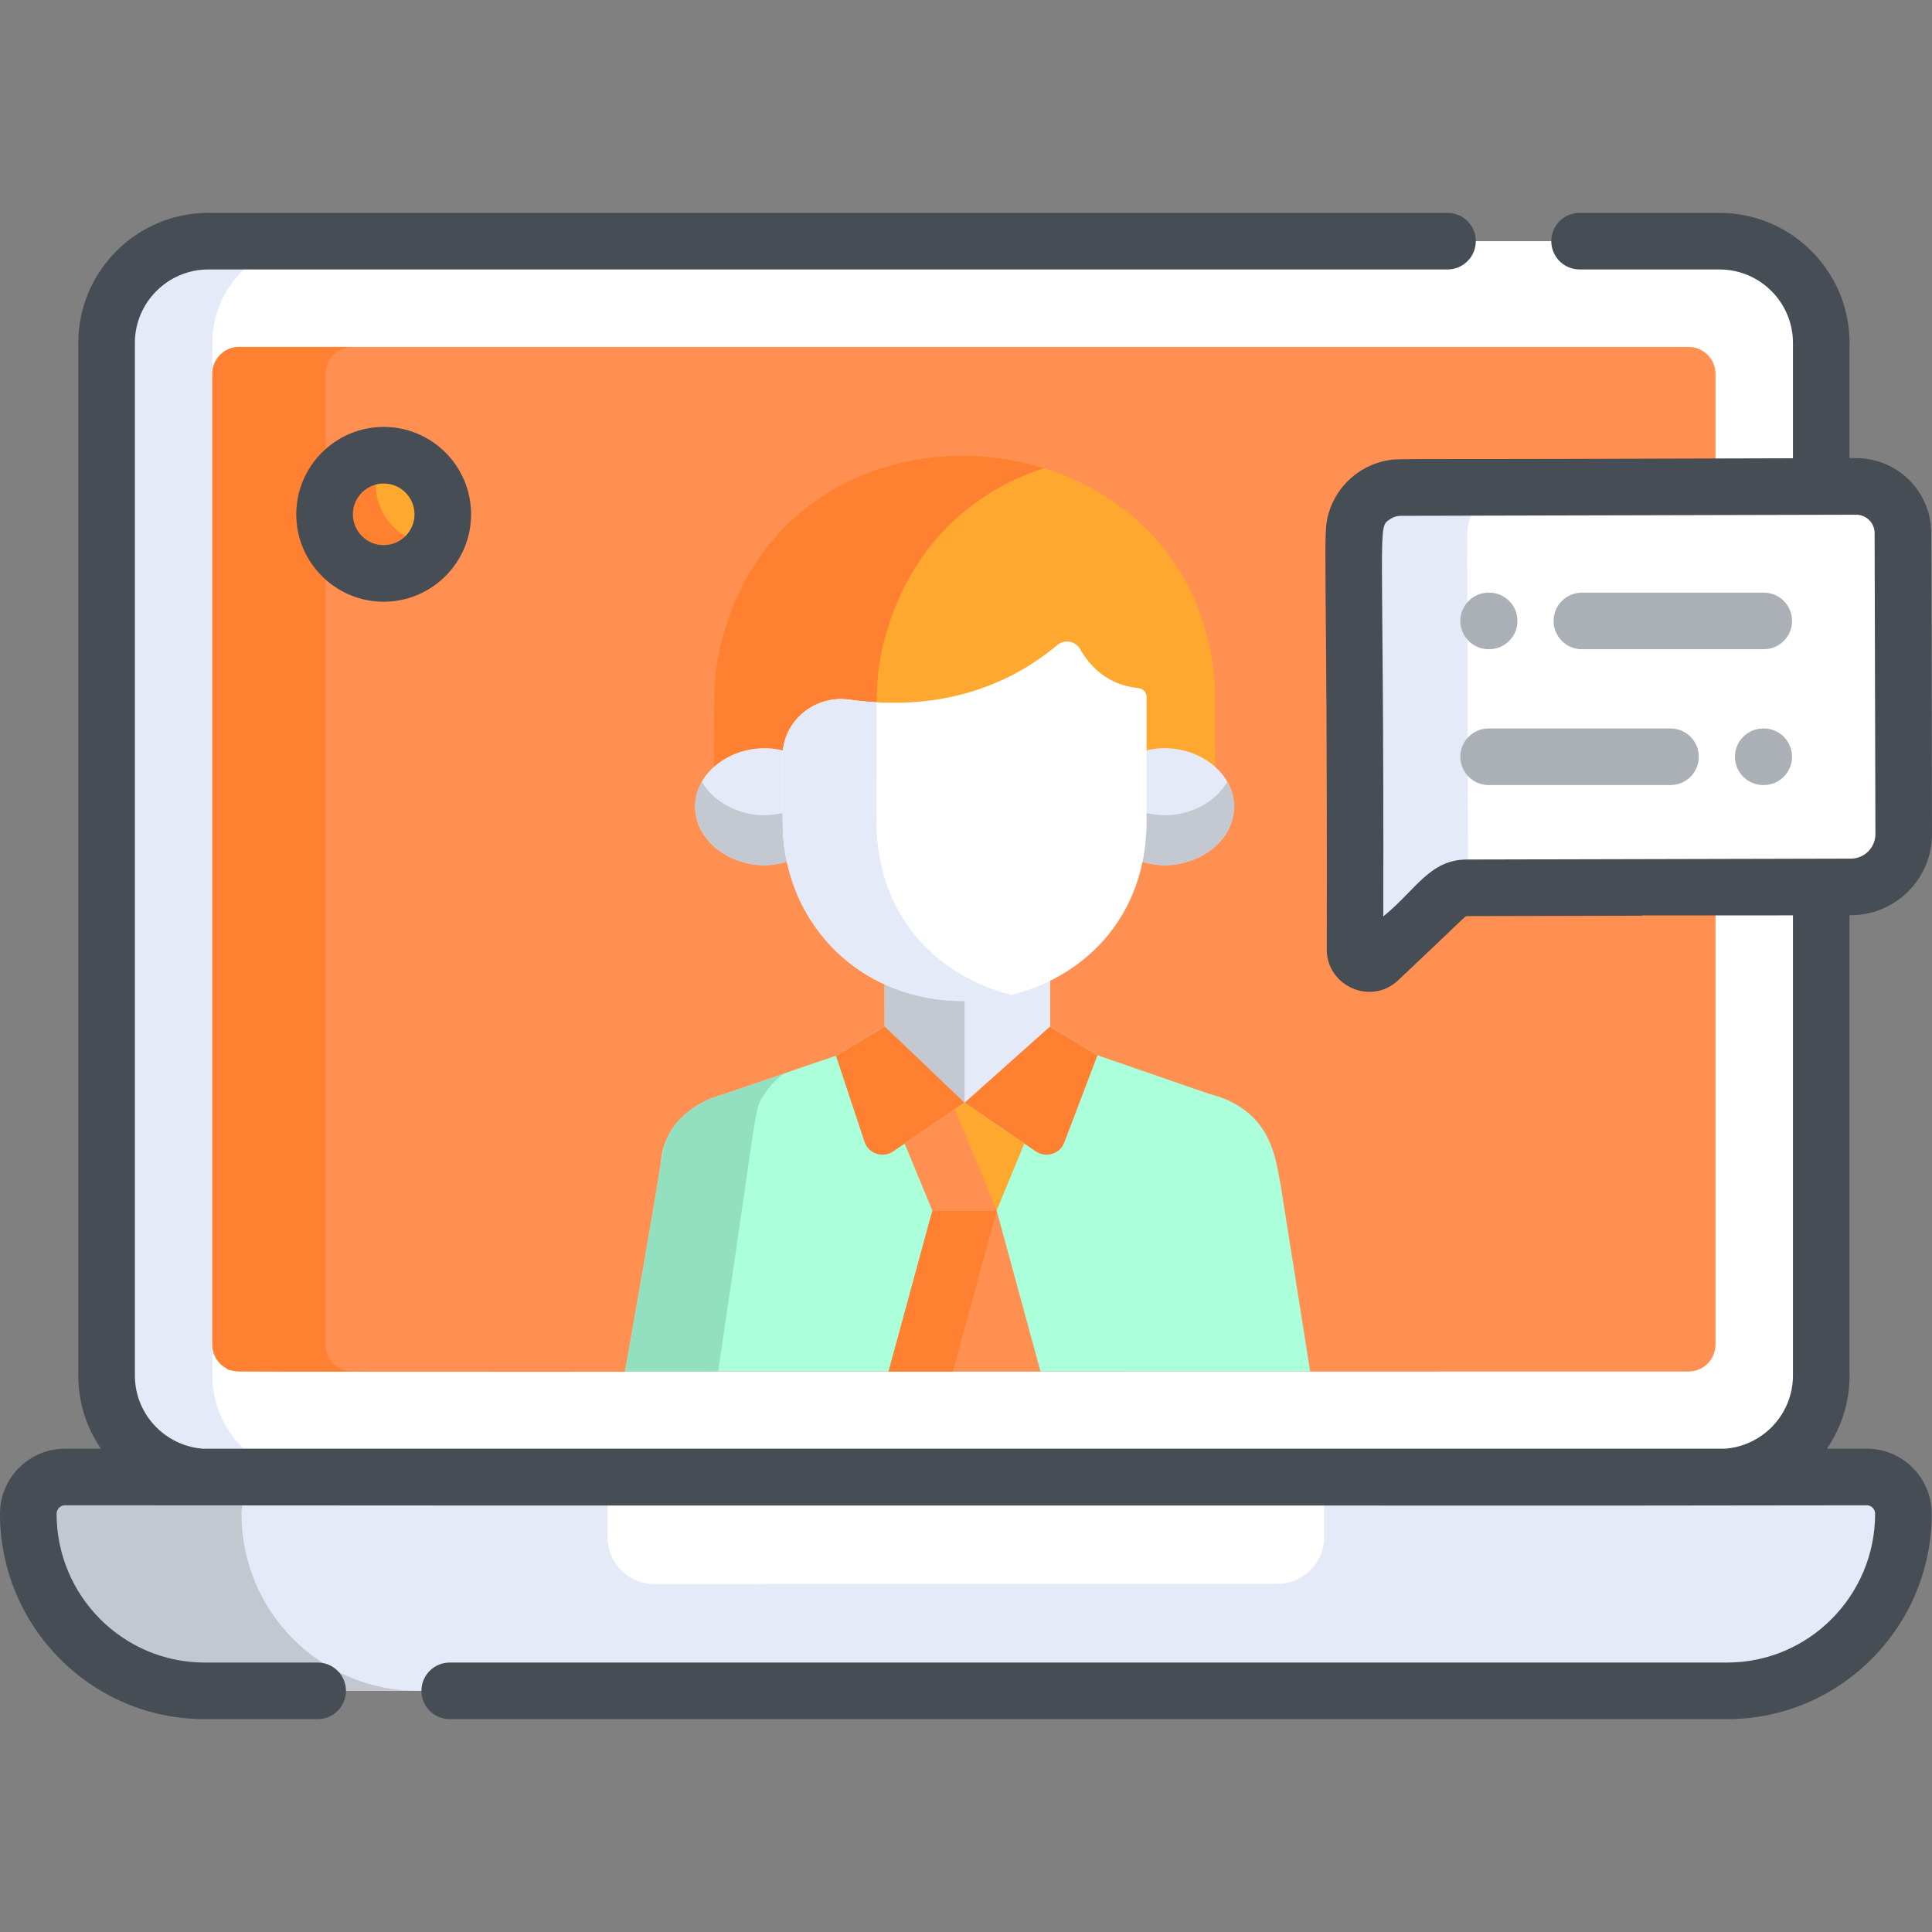 <?xml version="1.0" encoding="iso-8859-1"?>
<!-- Generator: Adobe Illustrator 19.0.0, SVG Export Plug-In . SVG Version: 6.00 Build 0)  -->
<svg version="1.1" id="Capa_1" xmlns="http://www.w3.org/2000/svg" xmlns:xlink="http://www.w3.org/1999/xlink" x="0px" y="0px"
	 viewBox="0 0 512 512" style="enable-background:new 0 0 512 512;" xml:space="preserve">
<rect x="0" y="0" width="512" height="512" fill="#808080" stroke="none"/>
<path style="fill:#FFFFFF;" d="M455.672,63.908c-18.369,0-382.06,0-400.448,0c-14.876,0-26.98,12.103-26.98,26.98
	c0,18.593,0,258.808,0,273.628c0,14.876,12.104,26.98,26.98,26.98c19.332,0,382.564,0,400.448,0c14.876,0,26.98-12.103,26.98-26.98
	V235.057c0-11.961,0-122.092,0-144.169C482.652,76.011,470.548,63.908,455.672,63.908z"/>
<path style="fill:#E4EAF8;" d="M56.273,364.516c0-59.797,0-224.283,0-273.628c0-14.876,12.104-26.98,26.98-26.98
	c-15.276,0-25.343,0-28.029,0c-14.876,0-26.98,12.103-26.98,26.98c0,18.593,0,258.808,0,273.628c0,14.876,12.104,26.98,26.98,26.98
	c2.804,0,12.856,0,28.029,0C68.377,391.495,56.273,379.391,56.273,364.516z"/>
<path style="fill:#FF9052;" d="M447.49,91.936c-89.669,0-294.814,0-384.084,0l0,0c-3.926,0-7.132,3.18-7.132,7.132
	c0,25.729,0,231.667,0,257.264c0,2.708,1.51,5.064,3.733,6.271c2.464,1.339-23.972,0.861,387.484,0.861
	c3.93,0,7.132-3.184,7.132-7.132V235.131c0-15.25,0-117.92,0-136.061C454.622,95.117,451.417,91.936,447.49,91.936z"/>
<path style="fill:#FF8031;" d="M86.27,356.333V235.131c0-15.25,0-117.92,0-136.061c0-2.708,1.51-5.064,3.733-6.271
	c1.011-0.549,2.169-0.861,3.4-0.861c-15.892,0-26.651,0-29.997,0c-3.926,0-7.132,3.18-7.132,7.132c0,25.729,0,231.667,0,257.264
	c0,3.944,3.198,7.132,7.132,7.132c1.975,0,12.943,0,29.997,0C89.473,363.466,86.27,360.282,86.27,356.333z"/>
<path style="fill:#E4EAF8;" d="M504.425,401.164c0-5.383-4.344-9.746-9.702-9.746H17.201c-5.359,0-9.702,4.364-9.702,9.746
	c0,25.917,20.915,46.927,46.715,46.927h403.495C483.51,448.091,504.425,427.081,504.425,401.164z"/>
<path style="fill:#C2C7D0;" d="M63.994,401.164c0-5.383,4.344-9.746,9.702-9.746H17.201c-5.359,0-9.702,4.364-9.702,9.746
	c0,25.917,20.915,46.927,46.715,46.927h56.495C84.91,448.091,63.994,427.081,63.994,401.164z"/>
<g>
	<path style="fill:#FFFFFF;" d="M161.03,391.418v15.943c0,6.816,5.552,12.394,12.338,12.394h165.188
		c6.785,0,12.338-5.578,12.338-12.394v-15.943H161.03z"/>
	<path style="fill:#FFFFFF;" d="M191.027,407.362v-15.943H161.03v15.943c0,6.816,5.552,12.394,12.338,12.394h29.997
		C196.579,419.755,191.027,414.177,191.027,407.362z"/>
</g>
<circle style="fill:#FEA82F;" cx="101.681" cy="136.298" r="15.666"/>
<path style="fill:#FF8031;" d="M101.688,120.648c-11.945-0.017-19.638,12.981-13.574,23.486c6.066,10.508,21.17,10.337,27.126-0.012
	C103.192,144.103,95.667,131.112,101.688,120.648z"/>
<path style="fill:#FFFFFF;" d="M358.817,141.581c0.021,7.81,0.249,94.099,0.291,110.038c0.009,3.273,3.925,4.949,6.298,2.697
	c16.953-15.191,17.75-19.02,23.366-19.035l63.69-0.145l38.081-0.101c7.728-0.02,13.977-6.302,13.957-14.031
	c-0.034-12.846-0.157-59.383-0.211-79.784c-0.018-6.79-5.589-12.332-12.379-12.314l-120.779,0.295
	C364.341,129.22,358.8,134.791,358.817,141.581z"/>
<path style="fill:#E4EAF8;" d="M388.815,141.581c-0.018-6.79,5.523-12.361,12.314-12.379l92.102-0.225
	c-1.305-0.137,6.484-0.061-122.099,0.225c-6.79,0.018-12.332,5.589-12.314,12.379c0.026,9.951,0.263,99.419,0.291,110.038
	c0.009,3.272,3.925,4.949,6.298,2.697c17.087-15.312,17.757-19.02,23.366-19.035h0.29
	C389.024,220.502,388.912,178.22,388.815,141.581z"/>
<path style="fill:#FEA82F;" d="M321.934,182.368c-3.799-73.512-110.347-84.942-130.313-14.004c-1.1,3.923-1.819,7.585-2.18,12.138
	c-0.233,2.882-0.259,17.608-0.246,26.455h132.836C322.035,184.011,322.033,184.302,321.934,182.368z"/>
<path style="fill:#FF8031;" d="M234.695,168.364c6.679-23.731,23.052-38.231,42.021-44.285
	c-32.878-10.268-73.526,3.175-85.097,44.285c-1.1,3.923-1.819,7.585-2.18,12.138c-0.233,2.882-0.259,17.608-0.246,26.455h43.074
	C232.235,183.281,231.91,178.295,234.695,168.364z"/>
<path style="fill:#ABFFDB;" d="M175.233,307.237c-0.463,4.425-7.691,45.48-9.589,56.229c56.213,0,125.62,0,181.564,0l-7.811-49.37
	c-1.335-6.624-2.098-17.639-15.035-22.973c-1.208-0.497-3.958-1.241-3.903-1.225c-56.741-19.656-4.522-1.567-29.617-10.232
	l-12.57-7.632v-14.671c-13.487,6.658-30.039,7.169-43.821,0.926l0.009,13.745l-12.925,7.765l-6.659,2.246h-0.015l0.002,0.004
	c-0.102,0.035-27.401,9.516-25.569,8.713C182.144,293.382,176.081,299.146,175.233,307.237z"/>
<path style="fill:#92E0C0;" d="M174.923,309.461c-1.493,9.805-7.558,44.256-9.279,54.004c7.978,0,16.23,0,24.664,0
	c10.962-73.172,9.392-69.136,12.33-73.595c1.369-2.078,3.064-3.849,4.996-5.313c-19.982,6.914-16.856,5.721-18.354,6.216
	c-0.001,0-0.001,0-0.001,0s-0.001-0.001,0-0.002c0.002-0.002,0.008-0.005,0.014-0.008c-2.292,0.839-4.459,1.989-6.403,3.465
	C176.861,298.802,175.916,303.006,174.923,309.461z"/>
<path style="fill:#E4EAF8;" d="M255.612,292.24l25.522-18.465l0,0l-2.863-1.738v-14.671c-13.487,6.658-30.039,7.17-43.821,0.926
	l0.009,13.745l-2.894,1.738L255.612,292.24z"/>
<path style="fill:#C3C8D1;" d="M255.612,292.239v-29.575c-7.262,0.055-14.532-1.37-21.161-4.373l0.009,13.745l-2.894,1.738
	L255.612,292.239z"/>
<g>
	<path style="fill:#FF8031;" d="M234.459,272.036l21.152,20.204l-18.88,12.886c-2.756,1.881-6.579,0.621-7.619-2.509l-7.577-22.816
		L234.459,272.036z"/>
	<path style="fill:#FF8031;" d="M278.272,272.036l-22.66,20.204l18.88,12.886c2.756,1.881,6.579,0.621,7.619-2.509l8.729-22.948
		L278.272,272.036z"/>
</g>
<path style="fill:#FF9052;" d="M235.478,363.466c13.379,0,26.888,0,40.266,0l-11.624-42.675c-5.951,0-11.066,0-17.018,0
	L235.478,363.466z"/>
<path style="fill:#FEA82F;" d="M255.612,292.24l-15.852,10.818l7.342,17.733c5.951,0,11.066,0,17.018,0l7.342-17.733L255.612,292.24
	z"/>
<path style="fill:#FF8031;" d="M252.509,363.466l11.618-42.651l-0.006-0.024h-8.509l0,0h-8.509l-11.625,42.675
	C241.137,363.466,246.824,363.466,252.509,363.466z"/>
<path style="fill:#FF9052;" d="M253.04,293.995l-13.279,9.062l7.342,17.733c5.951,0,11.066,0,17.018,0l0.007-0.016L253.04,293.995z"
	/>
<g>
	<path style="fill:#E4EAF8;" d="M209.141,199.379c-11.529-4.03-24.92,3.464-24.92,14.396c0,10.929,13.389,18.425,24.92,14.396
		V199.379z"/>
	<path style="fill:#E4EAF8;" d="M302.105,199.379c11.529-4.03,24.92,3.464,24.92,14.396c0,10.929-13.39,18.425-24.92,14.396V199.379
		z"/>
</g>
<g>
	<path style="fill:#C3C8D1;" d="M185.995,207.16c-7.23,12.701,8.346,26.183,23.146,21.01v-13.228
		C200.14,218.087,190.009,214.211,185.995,207.16z"/>
	<path style="fill:#C3C8D1;" d="M302.105,214.943v13.228c14.802,5.173,30.376-8.31,23.146-21.01
		C321.238,214.211,311.106,218.087,302.105,214.943z"/>
</g>
<path style="fill:#FFFFFF;" d="M301.676,182.346c1.23,0.116,2.176,1.117,2.176,2.329c0,39.823,0.026,34-0.068,35.852
	c-2.76,53.394-80.15,61.697-94.652,10.171c-0.799-2.85-1.321-5.51-1.584-8.816c-0.27-3.345-0.158-21.498-0.158-21.44
	c0-9.274,8.392-16.35,17.752-15.025c14.742,2.087,36.258,1.276,55.033-14.462c1.929-1.617,4.857-1.095,6.089,1.081
	C288.592,176.144,293.217,181.546,301.676,182.346z"/>
<path style="fill:#E4EAF8;" d="M232.338,220.526c-0.094-1.829-0.069,3.823-0.068-34.405c-2.508-0.141-4.896-0.389-7.126-0.705
	c-9.359-1.325-17.752,5.751-17.752,15.025c0-0.058-0.112,18.096,0.158,21.44c2.398,30.167,30.561,49.285,60.513,41.785
	C249.471,259.013,233.561,244.209,232.338,220.526z"/>
<path style="fill:#474D54;" d="M101.68,113.137c-12.772,0-23.164,10.392-23.164,23.164c0,12.773,10.392,23.165,23.164,23.165
	c12.773,0,23.165-10.392,23.165-23.165C124.845,123.528,114.454,113.137,101.68,113.137z M101.68,144.467
	c-4.503,0-8.165-3.664-8.165-8.166s3.663-8.165,8.165-8.165s8.166,3.663,8.166,8.165S106.183,144.467,101.68,144.467z"/>
<g>
	<path style="fill:#ABB0B7;" d="M442.702,193.049h-48.197c-4.143,0-7.499,3.357-7.499,7.499s3.357,7.499,7.499,7.499h48.197
		c4.143,0,7.499-3.357,7.499-7.499S446.845,193.049,442.702,193.049z"/>
	<path style="fill:#ABB0B7;" d="M467.415,193.049h-0.136c-4.143,0-7.499,3.357-7.499,7.499s3.357,7.499,7.499,7.499h0.136
		c4.143,0,7.499-3.357,7.499-7.499S471.558,193.049,467.415,193.049z"/>
	<path style="fill:#ABB0B7;" d="M467.415,157.053h-48.198c-4.143,0-7.499,3.357-7.499,7.499s3.357,7.499,7.499,7.499h48.198
		c4.143,0,7.499-3.357,7.499-7.499S471.558,157.053,467.415,157.053z"/>
	<path style="fill:#ABB0B7;" d="M394.505,172.051h0.136c4.143,0,7.499-3.357,7.499-7.499s-3.357-7.499-7.499-7.499h-0.136
		c-4.143,0-7.499,3.357-7.499,7.499S390.363,172.051,394.505,172.051z"/>
</g>
<g>
	<path style="fill:#474D54;" d="M187.542,283.561C188.014,283.384,187.412,283.597,187.542,283.561L187.542,283.561z"/>
	<path style="fill:#474D54;" d="M494.723,383.919h-10.567c3.781-5.532,5.996-12.213,5.996-19.403V242.536l0.412-0.001
		c11.852-0.031,21.468-9.698,21.436-21.55l-0.211-79.783c-0.028-10.846-8.828-19.794-19.896-19.794l-1.741,0.004V90.888
		c0-19.011-15.468-34.478-34.479-34.478h-37.068c-4.143,0-7.499,3.357-7.499,7.499s3.357,7.499,7.499,7.499h37.068
		c10.741,0,19.48,8.738,19.48,19.479v30.561l-11.163,0.027l-27.356,0.082c-68.234,0.243-66.048-0.141-69.414,0.538
		c-7.187,1.45-12.99,6.84-15.064,13.734c-1.832,6.034-0.318,8.212-0.547,115.811c0.025,9.732,11.776,14.931,18.96,8.115
		c18.673-17.602,17.591-16.974,18.22-16.977l46.387-0.105v-0.085h34.33l5.646-0.013v121.939c0,10.234-7.938,18.631-17.977,19.403
		H53.72c-10.039-0.772-17.977-9.169-17.977-19.403V90.888c0-10.741,8.739-19.479,19.48-19.479h328.383
		c4.143,0,7.499-3.357,7.499-7.499s-3.357-7.499-7.499-7.499H55.224c-19.012,0-34.479,15.468-34.479,34.478v273.628
		c0,7.19,2.216,13.872,5.996,19.403h-9.54C7.716,383.919,0,391.655,0,401.164c0,30.01,24.32,54.426,54.214,54.426h29.968
		c4.143,0,7.499-3.357,7.499-7.499s-3.357-7.499-7.499-7.499H54.214c-21.623,0-39.216-17.687-39.216-39.428
		c0-1.239,0.988-2.247,2.202-2.247c13.495,0.008,87.081,0.048,120.834,0.067l0,0h228.193v0.006
		c94.513-0.026,29.821,0.058,128.494-0.074c1.215,0,2.203,1.008,2.203,2.247c0,21.74-17.592,39.428-39.217,39.428H119.18
		c-4.143,0-7.499,3.357-7.499,7.499s3.357,7.499,7.499,7.499h338.53c29.894,0,54.215-24.416,54.215-54.426
		C511.924,391.655,504.207,383.919,494.723,383.919z M388.752,227.782c-9.917,0.026-13.498,8.062-22.168,15.08
		c0.241-106.61-1.819-102.817,1.896-105.334c0.789-0.534,1.711-0.823,2.672-0.825c0.759-0.002,120.953-0.296,120.792-0.296
		c2.646,0,4.842,2.189,4.848,4.835l0.211,79.783c0.01,3.582-2.896,6.502-6.477,6.512L388.752,227.782z"/>
</g>
<g>
</g>
<g>
</g>
<g>
</g>
<g>
</g>
<g>
</g>
<g>
</g>
<g>
</g>
<g>
</g>
<g>
</g>
<g>
</g>
<g>
</g>
<g>
</g>
<g>
</g>
<g>
</g>
<g>
</g>
</svg>
